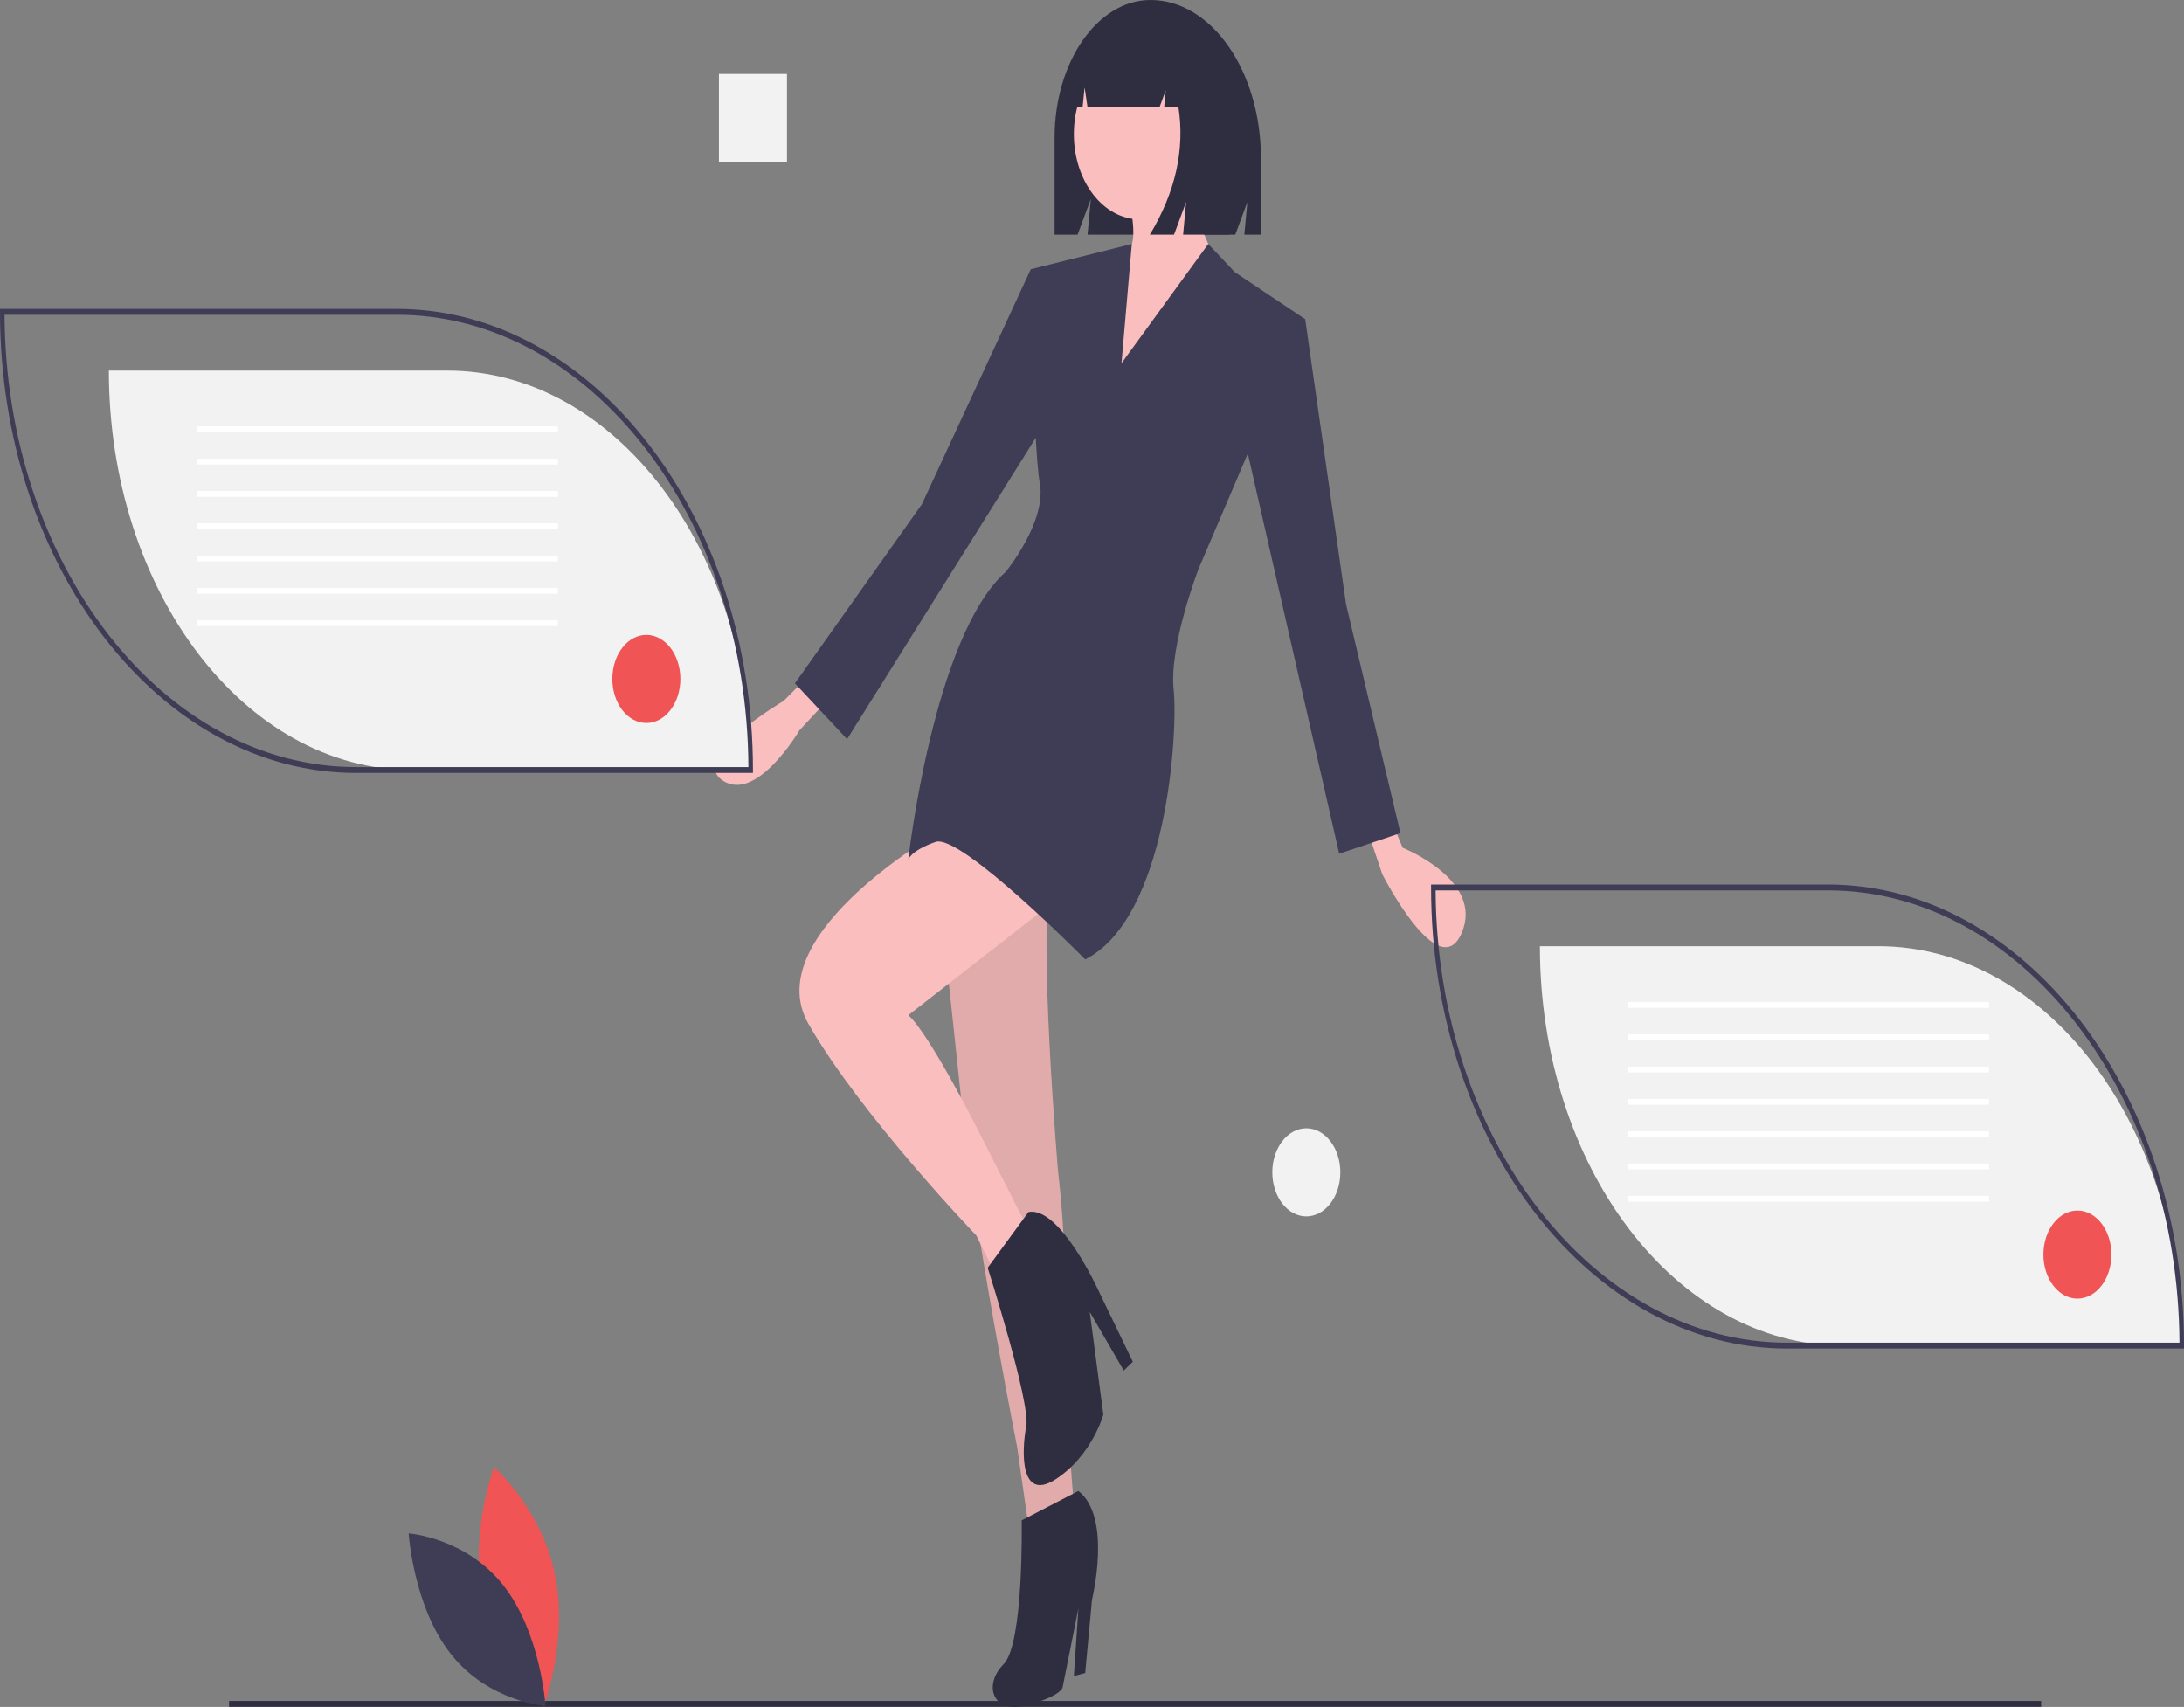 <svg width="467" height="365" viewBox="0 0 467 365" fill="none" xmlns="http://www.w3.org/2000/svg">
<rect x="0" y="0" width="467" height="365" fill="#808080" stroke="none"/>
<g clip-path="url(#clip0)">
<path d="M246.017 0C234.685 0 225.498 13.202 225.498 29.487V50.178H230.413L233.258 42.512L232.546 50.178H264.132L266.719 43.209L266.072 50.178H269.628V33.932C269.628 15.192 259.057 0 246.017 0Z" fill="#2F2E41"/>
<path d="M241.259 41.876C241.259 41.876 243.684 51.924 241.259 53.18C238.834 54.436 236.41 86.463 236.41 86.463L255.807 80.183L259.687 55.064C259.687 55.064 252.898 41.248 253.868 34.968L241.259 41.876Z" fill="#FBBEBE"/>
<path d="M297.028 174.38L299.937 181.287C299.937 181.287 317.395 188.195 312.546 199.499C307.696 210.802 295.573 186.939 295.573 186.939L292.178 176.892L297.028 174.38Z" fill="#FBBEBE"/>
<path d="M171.912 145.493L167.548 149.889C167.548 149.889 147.18 161.82 154.454 166.844C161.728 171.868 170.942 156.168 170.942 156.168L176.762 149.888L171.912 145.493Z" fill="#FBBEBE"/>
<path d="M199.069 174.38L207.071 249.423C207.071 249.423 210.708 274.856 217.497 309.395L219.922 326.35L229.62 321.954C229.62 321.954 227.196 293.695 227.681 279.88C228.166 266.064 226.226 250.365 226.226 250.365C226.226 250.365 221.861 198.871 224.771 187.567C227.681 176.264 199.069 174.38 199.069 174.38Z" fill="#FBBEBE"/>
<path opacity="0.1" d="M199.069 174.38L207.071 249.423C207.071 249.423 210.708 274.856 217.497 309.395L219.922 326.35L229.62 321.954C229.62 321.954 227.196 293.695 227.681 279.88C228.166 266.064 226.226 250.365 226.226 250.365C226.226 250.365 221.861 198.871 224.771 187.567C227.681 176.264 199.069 174.38 199.069 174.38Z" fill="black"/>
<path d="M202.464 176.891C202.464 176.891 161.728 199.499 172.882 218.966C184.036 238.433 208.768 264.18 208.768 264.18L213.132 272.972L219.922 262.924L208.768 240.945C208.768 240.945 198.584 220.85 194.22 217.082L229.62 189.451L202.464 176.891Z" fill="#FBBEBE"/>
<path d="M230.59 318.814L218.467 325.094C218.467 325.094 218.952 351.469 214.587 355.865C210.223 360.261 212.163 366.54 219.437 364.657C226.711 362.773 227.196 360.889 227.196 360.889L230.59 343.933L229.62 358.377L232.045 357.749L233.5 342.049C233.5 342.049 237.864 324.466 230.59 318.814Z" fill="#2F2E41"/>
<path d="M211.193 271.088C211.193 271.088 220.407 299.975 219.437 304.999C218.467 310.022 217.982 321.326 225.741 316.302C233.5 311.278 235.925 302.487 235.925 302.487L233.015 280.508L240.289 293.067L242.229 291.183L234.955 276.112C234.955 276.112 226.711 257.9 219.922 259.156L211.193 271.088Z" fill="#2F2E41"/>
<path d="M436.449 363.715H48.979V364.971H436.449V363.715Z" fill="#2F2E41"/>
<path d="M103.249 341.958C106.194 356.056 116.281 364.787 116.281 364.787C116.281 364.787 121.594 350.661 118.649 336.563C115.704 322.465 105.616 313.734 105.616 313.734C105.616 313.734 100.303 327.86 103.249 341.958Z" fill="#F05454"/>
<path d="M107.576 338.928C115.658 349.115 116.645 364.776 116.645 364.776C116.645 364.776 104.529 363.919 96.448 353.732C88.366 343.544 87.379 327.884 87.379 327.884C87.379 327.884 99.495 328.741 107.576 338.928Z" fill="#3F3D56"/>
<path d="M168.275 15.815H153.727V34.654H168.275V15.815Z" fill="#F2F2F2"/>
<path d="M279.327 260.098C283.344 260.098 286.601 255.881 286.601 250.679C286.601 245.476 283.344 241.259 279.327 241.259C275.31 241.259 272.053 245.476 272.053 250.679C272.053 255.881 275.31 260.098 279.327 260.098Z" fill="#F2F2F2"/>
<path d="M243.684 46.9C251.451 46.9 257.747 38.746 257.747 28.689C257.747 18.631 251.451 10.477 243.684 10.477C235.917 10.477 229.62 18.631 229.62 28.689C229.62 38.746 235.917 46.9 243.684 46.9Z" fill="#FBBEBE"/>
<path d="M239.804 77.671L258.36 52.169L264.051 58.204L279.085 68.251L256.292 121.629C256.292 121.629 249.988 137.957 250.958 147.377C251.928 156.796 249.503 196.359 232.045 205.15C232.045 205.15 205.373 178.147 200.039 180.031C194.705 181.915 194.22 183.799 194.22 183.799C194.22 183.799 199.554 136.073 215.072 122.257C215.072 122.257 223.801 111.582 222.346 103.418C220.891 95.254 220.407 57.576 220.407 57.576L242.014 52.169L239.804 77.671Z" fill="#3F3D56"/>
<path d="M271.81 66.367L279.085 68.252L287.814 129.165L299.452 178.148L286.359 182.543L265.991 93.371L271.81 66.367Z" fill="#3F3D56"/>
<path d="M223.316 59.459L220.406 57.576L197.129 107.814L169.973 146.121L181.126 158.052L224.771 88.347L223.316 59.459Z" fill="#3F3D56"/>
<path d="M251.85 8.123C250.863 6.406 249.583 5.007 248.111 4.034C246.638 3.06 245.012 2.54 243.359 2.512H242.956C235.189 2.512 228.893 11.613 228.893 22.84V22.84H231.496L231.916 18.697L232.532 22.84H247.967L249.261 19.335L248.937 22.84H251.974C253.391 31.953 251.355 41.065 245.866 50.178H251.039L253.625 43.168L252.979 50.178H262.839L264.779 34.056C264.779 21.982 259.361 11.743 251.85 8.123Z" fill="#2F2E41"/>
<path d="M466.515 287.729H394.153C358.321 287.729 329.276 249.494 329.276 202.324H401.639C437.47 202.324 466.515 240.56 466.515 287.729Z" fill="#F2F2F2"/>
<path d="M467 288.357H382.135C340.153 288.357 305.999 244.129 305.999 189.765V189.137H390.864C432.846 189.137 467 233.365 467 287.729V288.357ZM306.97 190.393C307.233 243.777 340.85 287.101 382.135 287.101H466.029C465.766 233.718 432.149 190.393 390.864 190.393H306.97Z" fill="#3F3D56"/>
<path d="M425.295 214.256H348.189V215.512H425.295V214.256Z" fill="white"/>
<path d="M425.295 221.164H348.189V222.42H425.295V221.164Z" fill="white"/>
<path d="M425.295 228.072H348.189V229.327H425.295V228.072Z" fill="white"/>
<path d="M425.295 234.979H348.189V236.235H425.295V234.979Z" fill="white"/>
<path d="M425.295 241.887H348.189V243.143H425.295V241.887Z" fill="white"/>
<path d="M425.295 248.795H348.189V250.051H425.295V248.795Z" fill="white"/>
<path d="M425.295 255.702H348.189V256.958H425.295V255.702Z" fill="white"/>
<path d="M444.208 277.682C448.225 277.682 451.482 273.465 451.482 268.262C451.482 263.06 448.225 258.843 444.208 258.843C440.19 258.843 436.934 263.06 436.934 268.262C436.934 273.465 440.19 277.682 444.208 277.682Z" fill="#F05454"/>
<path d="M160.516 164.646H88.154C52.322 164.646 23.277 126.411 23.277 79.241H95.64C131.471 79.241 160.516 117.476 160.516 164.646Z" fill="#F2F2F2"/>
<path d="M161.001 165.274H76.136C34.154 165.274 0 121.046 0 66.681V66.053H84.865C126.847 66.053 161.001 110.282 161.001 164.646V165.274ZM0.971 67.309C1.234 120.693 34.851 164.018 76.136 164.018H160.03C159.767 110.634 126.15 67.309 84.865 67.309H0.971Z" fill="#3F3D56"/>
<path d="M119.296 91.172H42.19V92.428H119.296V91.172Z" fill="white"/>
<path d="M119.296 98.08H42.19V99.336H119.296V98.08Z" fill="white"/>
<path d="M119.296 104.988H42.19V106.244H119.296V104.988Z" fill="white"/>
<path d="M119.296 111.896H42.19V113.152H119.296V111.896Z" fill="white"/>
<path d="M119.296 118.803H42.19V120.059H119.296V118.803Z" fill="white"/>
<path d="M119.296 125.711H42.19V126.967H119.296V125.711Z" fill="white"/>
<path d="M119.296 132.619H42.19V133.875H119.296V132.619Z" fill="white"/>
<path d="M138.209 154.598C142.226 154.598 145.483 150.381 145.483 145.178C145.483 139.976 142.226 135.759 138.209 135.759C134.191 135.759 130.935 139.976 130.935 145.178C130.935 150.381 134.191 154.598 138.209 154.598Z" fill="#F05454"/>
</g>
<defs>
<clipPath id="clip0">
<rect width="467" height="365" fill="white"/>
</clipPath>
</defs>
</svg>
